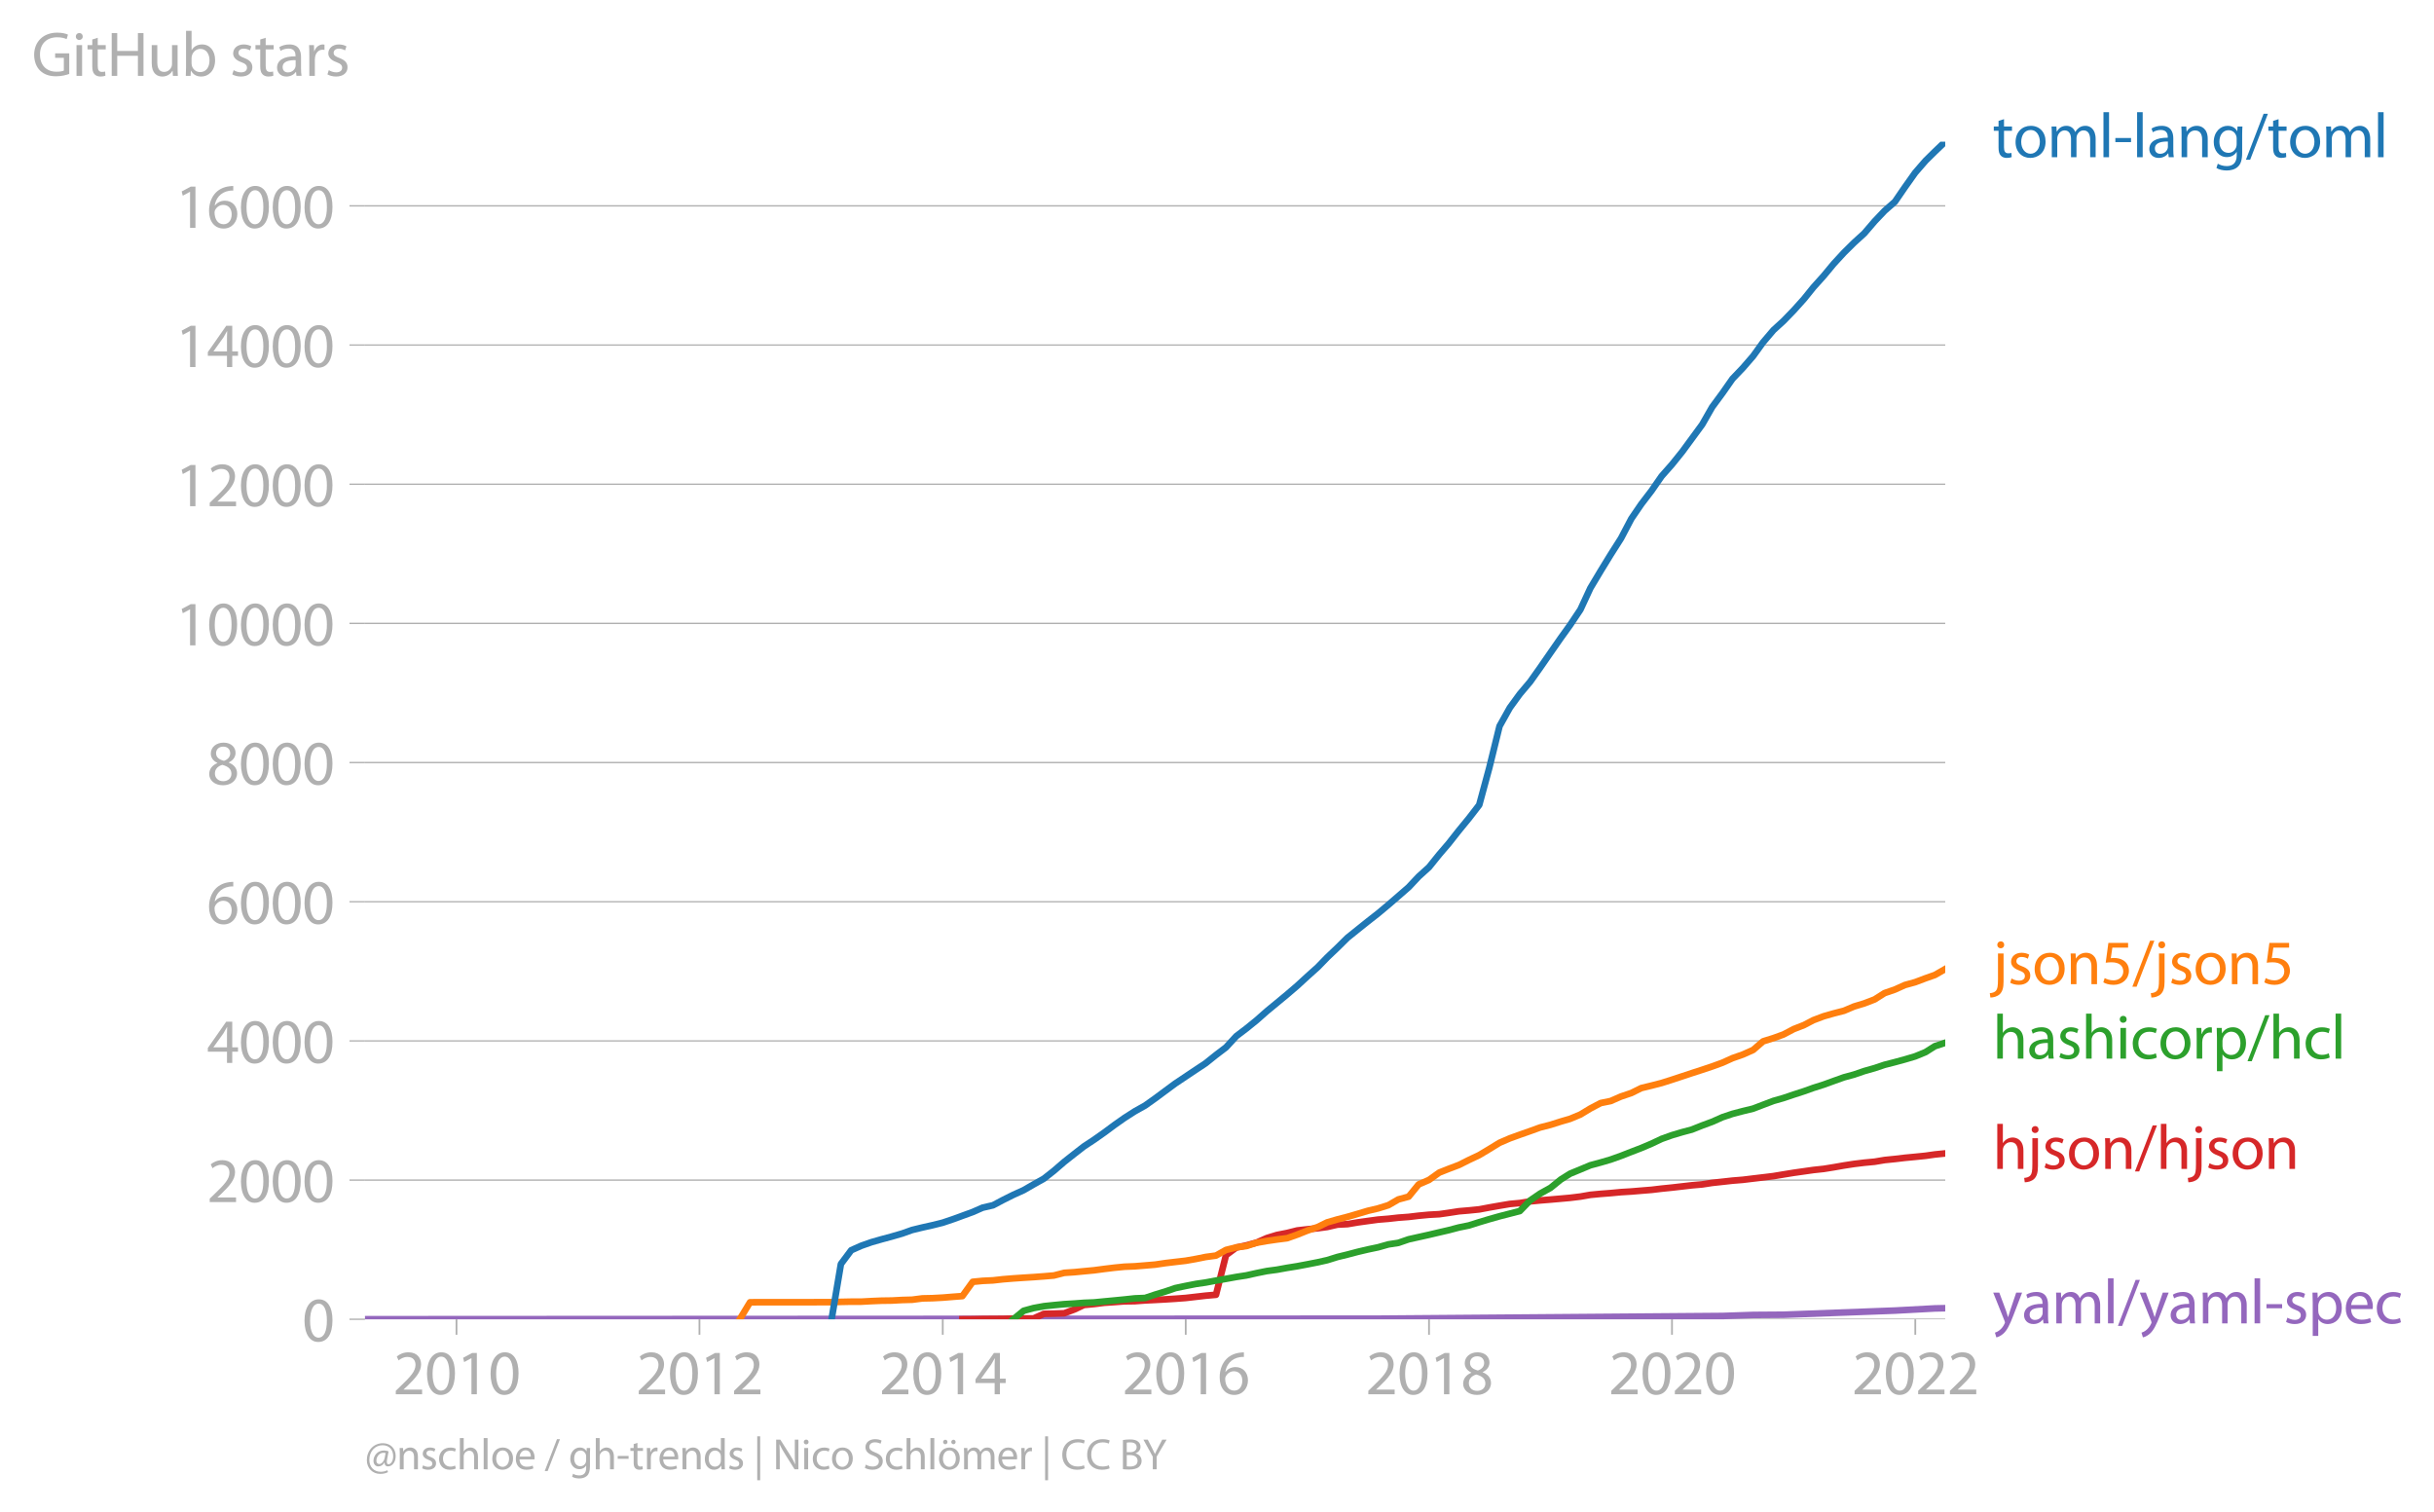 <svg xmlns:xlink="http://www.w3.org/1999/xlink" width="733.397" height="455.55" viewBox="0 0 550.048 341.663" xmlns="http://www.w3.org/2000/svg"><defs><style>*{stroke-linejoin:round;stroke-linecap:butt}</style></defs><g id="figure_1"><path d="M0 341.663h550.048V0H0v341.663z" style="fill:none" id="patch_1"/><g id="axes_1"><path d="M82.476 298.136h357.12V32.024H82.476v266.112z" style="fill:none" id="patch_2"/><g id="matplotlib.axis_1"><g id="xtick_1"><g id="line2d_1"><defs><path id="m5830d6bf87" d="M0 0v3.5" style="stroke:#b0b0b0;stroke-width:.4"/></defs><use xlink:href="#m5830d6bf87" x="103.16" y="298.136" style="fill:#b0b0b0;stroke:#b0b0b0;stroke-width:.4"/></g><g style="fill:#b0b0b0" transform="matrix(.14 0 0 -.14 88.797 315.076)" id="text_1"><defs><path id="MyriadPro-Regular-32" d="M2944 0v467H1075v13l333 307c877 845 1434 1466 1434 2234 0 595-378 1209-1274 1209-480 0-890-179-1178-422l180-397c192 160 505 352 883 352 621 0 825-390 825-813-6-627-486-1164-1548-2176L288 346V0h2656z" transform="scale(.016)"/><path id="MyriadPro-Regular-30" d="M1677 4230c-845 0-1447-768-1447-2163C243 691 794-70 1606-70c922 0 1447 780 1447 2195 0 1325-499 2105-1376 2105zm-32-435c582 0 845-672 845-1696 0-1062-276-1734-852-1734-512 0-844 614-844 1696 0 1133 358 1734 851 1734z" transform="scale(.016)"/><path id="MyriadPro-Regular-31" d="M1510 0h544v4160h-480l-908-486 108-429 724 390h12V0z" transform="scale(.016)"/></defs><use xlink:href="#MyriadPro-Regular-32"/><use xlink:href="#MyriadPro-Regular-30" x="51.3"/><use xlink:href="#MyriadPro-Regular-31" x="102.6"/><use xlink:href="#MyriadPro-Regular-30" x="153.9"/></g></g><g id="xtick_2"><use xlink:href="#m5830d6bf87" x="158.067" y="298.136" style="fill:#b0b0b0;stroke:#b0b0b0;stroke-width:.4" id="line2d_2"/><g style="fill:#b0b0b0" transform="matrix(.14 0 0 -.14 143.704 315.076)" id="text_2"><use xlink:href="#MyriadPro-Regular-32"/><use xlink:href="#MyriadPro-Regular-30" x="51.3"/><use xlink:href="#MyriadPro-Regular-31" x="102.6"/><use xlink:href="#MyriadPro-Regular-32" x="153.9"/></g></g><g id="xtick_3"><use xlink:href="#m5830d6bf87" x="213.049" y="298.136" style="fill:#b0b0b0;stroke:#b0b0b0;stroke-width:.4" id="line2d_3"/><g style="fill:#b0b0b0" transform="matrix(.14 0 0 -.14 198.686 315.076)" id="text_3"><defs><path id="MyriadPro-Regular-34" d="M2560 0v1133h582v441h-582v2586h-608L96 1504v-371h1933V0h531zM666 1574v13l1017 1415c115 192 218 371 346 614h19c-13-218-19-435-19-653V1574H666z" transform="scale(.016)"/></defs><use xlink:href="#MyriadPro-Regular-32"/><use xlink:href="#MyriadPro-Regular-30" x="51.3"/><use xlink:href="#MyriadPro-Regular-31" x="102.6"/><use xlink:href="#MyriadPro-Regular-34" x="153.9"/></g></g><g id="xtick_4"><use xlink:href="#m5830d6bf87" x="267.956" y="298.136" style="fill:#b0b0b0;stroke:#b0b0b0;stroke-width:.4" id="line2d_4"/><g style="fill:#b0b0b0" transform="matrix(.14 0 0 -.14 253.593 315.076)" id="text_4"><defs><path id="MyriadPro-Regular-36" d="M2662 4224c-102 0-243-6-409-32-525-64-986-275-1331-614-410-410-704-1056-704-1876C218 621 800-70 1690-70c864 0 1382 704 1382 1465 0 813-518 1344-1254 1344-461 0-807-217-1005-480h-19c96 685 563 1331 1446 1479 160 25 307 32 422 25v461zM1690 365c-589 0-903 505-916 1190 0 103 26 186 64 250 154 301 468 512 807 512 518 0 857-359 857-954s-326-998-806-998h-6z" transform="scale(.016)"/></defs><use xlink:href="#MyriadPro-Regular-32"/><use xlink:href="#MyriadPro-Regular-30" x="51.3"/><use xlink:href="#MyriadPro-Regular-31" x="102.6"/><use xlink:href="#MyriadPro-Regular-36" x="153.9"/></g></g><g id="xtick_5"><use xlink:href="#m5830d6bf87" x="322.938" y="298.136" style="fill:#b0b0b0;stroke:#b0b0b0;stroke-width:.4" id="line2d_5"/><g style="fill:#b0b0b0" transform="matrix(.14 0 0 -.14 308.575 315.076)" id="text_5"><defs><path id="MyriadPro-Regular-38" d="M1062 2170c-512-218-825-589-825-1114C237 448 762-70 1632-70c794 0 1414 486 1414 1209 0 506-320 871-838 1075v20c512 243 685 620 685 972 0 519-403 1024-1210 1024-729 0-1286-448-1286-1107 0-358 198-717 659-934l6-19zm583-1831c-531 0-851 371-832 794 0 397 262 717 749 857 563-160 915-403 915-908 0-423-327-743-832-743zm6 3488c506 0 704-345 704-678 0-378-275-634-633-755-480 128-794 352-794 768 0 358 256 665 723 665z" transform="scale(.016)"/></defs><use xlink:href="#MyriadPro-Regular-32"/><use xlink:href="#MyriadPro-Regular-30" x="51.3"/><use xlink:href="#MyriadPro-Regular-31" x="102.6"/><use xlink:href="#MyriadPro-Regular-38" x="153.9"/></g></g><g id="xtick_6"><use xlink:href="#m5830d6bf87" x="377.845" y="298.136" style="fill:#b0b0b0;stroke:#b0b0b0;stroke-width:.4" id="line2d_6"/><g style="fill:#b0b0b0" transform="matrix(.14 0 0 -.14 363.482 315.076)" id="text_6"><use xlink:href="#MyriadPro-Regular-32"/><use xlink:href="#MyriadPro-Regular-30" x="51.3"/><use xlink:href="#MyriadPro-Regular-32" x="102.6"/><use xlink:href="#MyriadPro-Regular-30" x="153.9"/></g></g><g id="xtick_7"><use xlink:href="#m5830d6bf87" x="432.827" y="298.136" style="fill:#b0b0b0;stroke:#b0b0b0;stroke-width:.4" id="line2d_7"/><g style="fill:#b0b0b0" transform="matrix(.14 0 0 -.14 418.464 315.076)" id="text_7"><use xlink:href="#MyriadPro-Regular-32"/><use xlink:href="#MyriadPro-Regular-30" x="51.3"/><use xlink:href="#MyriadPro-Regular-32" x="102.6"/><use xlink:href="#MyriadPro-Regular-32" x="153.9"/></g></g></g><g id="matplotlib.axis_2"><g id="ytick_1"><path d="M82.476 298.136h357.12" clip-path="url(#p4e32101ccd)" style="fill:none;stroke:#b0b0b0;stroke-width:.3;stroke-linecap:square" id="line2d_8"/><g id="line2d_9"><defs><path id="mee984571d5" d="M0 0h-3.5" style="stroke:#b0b0b0;stroke-width:.3"/></defs><use xlink:href="#mee984571d5" x="82.476" y="298.136" style="fill:#b0b0b0;stroke:#b0b0b0;stroke-width:.3"/></g><use xlink:href="#MyriadPro-Regular-30" style="fill:#b0b0b0" transform="matrix(.14 0 0 -.14 68.295 303.106)" id="text_8"/></g><g id="ytick_2"><path d="M82.476 266.684h357.12" clip-path="url(#p4e32101ccd)" style="fill:none;stroke:#b0b0b0;stroke-width:.3;stroke-linecap:square" id="line2d_10"/><use xlink:href="#mee984571d5" x="82.476" y="266.684" style="fill:#b0b0b0;stroke:#b0b0b0;stroke-width:.3" id="line2d_11"/><g style="fill:#b0b0b0" transform="matrix(.14 0 0 -.14 46.75 271.654)" id="text_9"><use xlink:href="#MyriadPro-Regular-32"/><use xlink:href="#MyriadPro-Regular-30" x="51.3"/><use xlink:href="#MyriadPro-Regular-30" x="102.6"/><use xlink:href="#MyriadPro-Regular-30" x="153.9"/></g></g><g id="ytick_3"><path d="M82.476 235.232h357.12" clip-path="url(#p4e32101ccd)" style="fill:none;stroke:#b0b0b0;stroke-width:.3;stroke-linecap:square" id="line2d_12"/><use xlink:href="#mee984571d5" x="82.476" y="235.232" style="fill:#b0b0b0;stroke:#b0b0b0;stroke-width:.3" id="line2d_13"/><g style="fill:#b0b0b0" transform="matrix(.14 0 0 -.14 46.75 240.202)" id="text_10"><use xlink:href="#MyriadPro-Regular-34"/><use xlink:href="#MyriadPro-Regular-30" x="51.3"/><use xlink:href="#MyriadPro-Regular-30" x="102.6"/><use xlink:href="#MyriadPro-Regular-30" x="153.9"/></g></g><g id="ytick_4"><path d="M82.476 203.78h357.12" clip-path="url(#p4e32101ccd)" style="fill:none;stroke:#b0b0b0;stroke-width:.3;stroke-linecap:square" id="line2d_14"/><use xlink:href="#mee984571d5" x="82.476" y="203.781" style="fill:#b0b0b0;stroke:#b0b0b0;stroke-width:.3" id="line2d_15"/><g style="fill:#b0b0b0" transform="matrix(.14 0 0 -.14 46.75 208.75)" id="text_11"><use xlink:href="#MyriadPro-Regular-36"/><use xlink:href="#MyriadPro-Regular-30" x="51.3"/><use xlink:href="#MyriadPro-Regular-30" x="102.6"/><use xlink:href="#MyriadPro-Regular-30" x="153.9"/></g></g><g id="ytick_5"><path d="M82.476 172.33h357.12" clip-path="url(#p4e32101ccd)" style="fill:none;stroke:#b0b0b0;stroke-width:.3;stroke-linecap:square" id="line2d_16"/><use xlink:href="#mee984571d5" x="82.476" y="172.329" style="fill:#b0b0b0;stroke:#b0b0b0;stroke-width:.3" id="line2d_17"/><g style="fill:#b0b0b0" transform="matrix(.14 0 0 -.14 46.75 177.3)" id="text_12"><use xlink:href="#MyriadPro-Regular-38"/><use xlink:href="#MyriadPro-Regular-30" x="51.3"/><use xlink:href="#MyriadPro-Regular-30" x="102.6"/><use xlink:href="#MyriadPro-Regular-30" x="153.9"/></g></g><g id="ytick_6"><path d="M82.476 140.878h357.12" clip-path="url(#p4e32101ccd)" style="fill:none;stroke:#b0b0b0;stroke-width:.3;stroke-linecap:square" id="line2d_18"/><use xlink:href="#mee984571d5" x="82.476" y="140.878" style="fill:#b0b0b0;stroke:#b0b0b0;stroke-width:.3" id="line2d_19"/><g style="fill:#b0b0b0" transform="matrix(.14 0 0 -.14 39.568 145.848)" id="text_13"><use xlink:href="#MyriadPro-Regular-31"/><use xlink:href="#MyriadPro-Regular-30" x="51.3"/><use xlink:href="#MyriadPro-Regular-30" x="102.6"/><use xlink:href="#MyriadPro-Regular-30" x="153.9"/><use xlink:href="#MyriadPro-Regular-30" x="205.2"/></g></g><g id="ytick_7"><path d="M82.476 109.426h357.12" clip-path="url(#p4e32101ccd)" style="fill:none;stroke:#b0b0b0;stroke-width:.3;stroke-linecap:square" id="line2d_20"/><use xlink:href="#mee984571d5" x="82.476" y="109.426" style="fill:#b0b0b0;stroke:#b0b0b0;stroke-width:.3" id="line2d_21"/><g style="fill:#b0b0b0" transform="matrix(.14 0 0 -.14 39.568 114.396)" id="text_14"><use xlink:href="#MyriadPro-Regular-31"/><use xlink:href="#MyriadPro-Regular-32" x="51.3"/><use xlink:href="#MyriadPro-Regular-30" x="102.6"/><use xlink:href="#MyriadPro-Regular-30" x="153.9"/><use xlink:href="#MyriadPro-Regular-30" x="205.2"/></g></g><g id="ytick_8"><path d="M82.476 77.974h357.12" clip-path="url(#p4e32101ccd)" style="fill:none;stroke:#b0b0b0;stroke-width:.3;stroke-linecap:square" id="line2d_22"/><use xlink:href="#mee984571d5" x="82.476" y="77.974" style="fill:#b0b0b0;stroke:#b0b0b0;stroke-width:.3" id="line2d_23"/><g style="fill:#b0b0b0" transform="matrix(.14 0 0 -.14 39.568 82.944)" id="text_15"><use xlink:href="#MyriadPro-Regular-31"/><use xlink:href="#MyriadPro-Regular-34" x="51.3"/><use xlink:href="#MyriadPro-Regular-30" x="102.6"/><use xlink:href="#MyriadPro-Regular-30" x="153.9"/><use xlink:href="#MyriadPro-Regular-30" x="205.2"/></g></g><g id="ytick_9"><path d="M82.476 46.523h357.12" clip-path="url(#p4e32101ccd)" style="fill:none;stroke:#b0b0b0;stroke-width:.3;stroke-linecap:square" id="line2d_24"/><use xlink:href="#mee984571d5" x="82.476" y="46.523" style="fill:#b0b0b0;stroke:#b0b0b0;stroke-width:.3" id="line2d_25"/><g style="fill:#b0b0b0" transform="matrix(.14 0 0 -.14 39.568 51.493)" id="text_16"><use xlink:href="#MyriadPro-Regular-31"/><use xlink:href="#MyriadPro-Regular-36" x="51.3"/><use xlink:href="#MyriadPro-Regular-30" x="102.6"/><use xlink:href="#MyriadPro-Regular-30" x="153.9"/><use xlink:href="#MyriadPro-Regular-30" x="205.2"/></g></g><g style="fill:#b0b0b0" transform="matrix(.14 0 0 -.14 7.2 17.14)" id="text_17"><defs><path id="MyriadPro-Regular-47" d="M3770 2266H2349v-448h877V531c-128-64-378-115-743-115-1005 0-1664 646-1664 1741 0 1081 685 1734 1735 1734 435 0 723-83 953-185l135 454c-186 90-576 198-1076 198-1446 0-2329-940-2336-2227 0-672 231-1248 602-1606 422-403 960-570 1613-570 582 0 1075 147 1325 237v2074z" transform="scale(.016)"/><path id="MyriadPro-Regular-69" d="M1030 0v3098H467V0h563zM749 4320c-205 0-352-154-352-352 0-192 141-346 339-346 224 0 365 154 358 346 0 198-134 352-345 352z" transform="scale(.016)"/><path id="MyriadPro-Regular-74" d="M595 3667v-569H115v-429h480V979c0-365 58-640 218-806C947 19 1158-70 1421-70c217 0 390 38 499 83l-26 422c-83-25-172-38-326-38-314 0-422 217-422 601v1671h806v429h-806v742l-551-173z" transform="scale(.016)"/><path id="MyriadPro-Regular-48" d="M486 4314V0h557v2022h2087V0h563v4314h-563V2509H1043v1805H486z" transform="scale(.016)"/><path id="MyriadPro-Regular-75" d="M3059 3098h-563V1197c0-103-19-205-51-288-103-250-365-512-743-512-512 0-691 397-691 985v1716H448V1286C448 198 1030-70 1517-70c550 0 877 326 1024 576h13l32-506h499c-19 243-26 525-26 845v2253z" transform="scale(.016)"/><path id="MyriadPro-Regular-62" d="M467 800c0-275-13-589-25-800h486l26 512h19c230-410 589-582 1037-582 691 0 1388 550 1388 1657 7 941-537 1581-1305 1581-499 0-858-224-1056-570h-13v1946H467V800zm557 998c0 90 19 167 32 231 115 429 474 691 858 691 601 0 921-531 921-1152 0-710-352-1190-941-1190-409 0-736 268-844 659-13 64-26 134-26 205v556z" transform="scale(.016)"/><path id="MyriadPro-Regular-73" d="M250 147C467 19 781-70 1120-70c736 0 1158 390 1158 934 0 461-275 730-812 934-404 154-589 269-589 525 0 231 185 423 518 423 288 0 512-103 634-180l141 410c-173 102-448 192-762 192-666 0-1069-410-1069-909 0-371 263-678 819-877 416-153 576-300 576-569 0-256-192-461-601-461-282 0-576 115-743 224L250 147z" transform="scale(.016)"/><path id="MyriadPro-Regular-61" d="M2643 1901c0 621-230 1267-1177 1267-391 0-762-109-1018-275l128-371c218 140 518 230 806 230 634 0 704-461 704-717v-64C890 1978 224 1568 224 819c0-448 320-889 947-889 442 0 775 217 947 460h20l44-390h512c-38 211-51 474-51 742v1159zm-544-858c0-57-13-121-32-179-89-262-345-518-749-518-288 0-531 172-531 537 0 602 698 711 1312 698v-538z" transform="scale(.016)"/><path id="MyriadPro-Regular-72" d="M467 0h557v1651c0 96 13 186 26 263 76 422 358 723 755 723 77 0 134-7 192-19v531c-51 13-96 19-160 19-378 0-717-262-858-678h-25l-20 608H442c19-288 25-602 25-967V0z" transform="scale(.016)"/></defs><use xlink:href="#MyriadPro-Regular-47"/><use xlink:href="#MyriadPro-Regular-69" x="64.6"/><use xlink:href="#MyriadPro-Regular-74" x="88"/><use xlink:href="#MyriadPro-Regular-48" x="121.1"/><use xlink:href="#MyriadPro-Regular-75" x="186.3"/><use xlink:href="#MyriadPro-Regular-62" x="241.4"/><use xlink:href="#MyriadPro-Regular-20" x="298.3"/><use xlink:href="#MyriadPro-Regular-73" x="319.5"/><use xlink:href="#MyriadPro-Regular-74" x="359.1"/><use xlink:href="#MyriadPro-Regular-61" x="392.2"/><use xlink:href="#MyriadPro-Regular-72" x="440.4"/><use xlink:href="#MyriadPro-Regular-73" x="473.1"/></g></g><path d="m82.476 298.136 16.096-.016 212.858-.11 77.848-.614 6.92-.235 6.844-.048 25.197-.943 9.026-.488 2.331-.047h0" clip-path="url(#p4e32101ccd)" style="fill:none;stroke:#9467bd;stroke-width:1.5;stroke-linecap:square" id="line2d_26"/><path d="m217.487 298.136 2.332-.016 2.256-.047 2.332-.016 2.256-.016 2.332-.063 2.331-.015 2.257-.016 2.331-1.038 2.257-.047 2.332-.079 2.331-.88 2.106-.991 2.332-.22 2.256-.283 2.332-.158 2.256-.173 2.332-.031 2.332-.173 2.256-.11 2.332-.126 2.256-.142 2.332-.173 2.332-.267 2.18-.251 2.333-.205 2.256-8.948 2.332-1.73 2.256-.472 2.332-.644 2.331-1.022 2.257-.692 2.332-.456 2.256-.567 2.332-.267 2.331-.236 2.106-.283 2.332-.535 2.256-.11 2.332-.393 2.257-.314 2.331-.315 2.332-.188 2.256-.252 2.332-.173 2.256-.267 2.332-.22 2.332-.126 2.106-.3 2.331-.36 2.257-.19 2.331-.235 2.257-.425 2.332-.409 2.331-.393 2.257-.205 2.331-.377 2.257-.22 2.331-.189 2.332-.204 2.106-.189 2.332-.283 2.256-.393 2.332-.22 2.256-.173 2.332-.22 2.332-.142 2.256-.189 2.332-.188 2.256-.268 2.332-.236 2.332-.267 2.18-.252 2.332-.204 2.257-.346 2.332-.252 2.256-.251 2.332-.189 2.331-.283 2.257-.267 2.331-.283 2.257-.378 2.332-.377 2.331-.33 2.106-.3 2.332-.25 2.256-.363 2.332-.408 2.256-.346 2.332-.283 2.332-.22 2.256-.378 2.332-.236 2.256-.267 2.332-.22 2.332-.236 2.106-.3 2.331-.235" clip-path="url(#p4e32101ccd)" style="fill:none;stroke:#d62728;stroke-width:1.5;stroke-linecap:square" id="line2d_27"/><path d="m228.995 298.136 2.331-1.919 2.257-.613 2.331-.425 2.257-.236 2.332-.22 2.331-.141 2.106-.158 2.332-.094 2.256-.22 2.332-.22 2.256-.22 2.332-.252 2.332-.095 2.256-.754 2.332-.708 2.256-.77 2.332-.488 2.332-.456 2.18-.315 2.333-.44 2.256-.393 2.332-.425 2.256-.346 2.332-.519 2.331-.471 2.257-.3 2.332-.424 2.256-.361 2.332-.44 2.331-.457 2.106-.472 2.332-.723 2.256-.55 2.332-.614 2.257-.534 2.331-.488 2.332-.66 2.256-.346 2.332-.802 2.256-.504 2.332-.519 2.332-.55 2.106-.487 2.331-.614 2.257-.456 2.331-.739 2.257-.676 2.332-.66 2.331-.598 2.257-.582 2.331-2.406 2.257-1.541 2.331-1.29 2.332-1.887 2.106-1.32 2.332-.96 2.256-.944 2.332-.629 2.256-.66 2.332-.834 2.332-.912 2.256-.865 2.332-.99 2.256-1.07 2.332-.833 2.332-.692 2.18-.582 2.332-.928 2.257-.833 2.332-1.038 2.256-.755 2.332-.613 2.331-.566 2.257-.865 2.331-.881 2.257-.645 2.332-.786 2.331-.755 2.106-.755 2.332-.739 2.256-.818 2.332-.833 2.256-.613 2.332-.802 2.332-.66 2.256-.756 2.332-.597 2.256-.614 2.332-.692 2.332-.959 2.106-1.336 2.331-.771" clip-path="url(#p4e32101ccd)" style="fill:none;stroke:#2ca02c;stroke-width:1.5;stroke-linecap:square" id="line2d_28"/><g style="fill:#1f77b4" transform="matrix(.14 0 0 -.14 450.31 35.53)" id="text_18"><defs><path id="MyriadPro-Regular-6f" d="M1779 3168c-857 0-1536-608-1536-1645C243 544 890-70 1728-70c749 0 1542 499 1542 1644 0 948-601 1594-1491 1594zm-13-422c666 0 928-666 928-1191 0-697-403-1203-940-1203-551 0-941 512-941 1190 0 589 288 1204 953 1204z" transform="scale(.016)"/><path id="MyriadPro-Regular-6d" d="M467 0h551v1869c0 96 12 192 44 275 90 282 346 563 698 563 429 0 646-358 646-851V0h551v1914c0 102 19 204 45 281 96 275 345 512 665 512 455 0 672-358 672-953V0h551v1824c0 1075-608 1344-1018 1344-294 0-499-77-685-218-128-96-249-230-345-403h-13c-135 365-455 621-877 621-512 0-800-275-973-570h-19l-26 500H442c19-256 25-519 25-839V0z" transform="scale(.016)"/><path id="MyriadPro-Regular-6c" d="M467 0h563v4544H467V0z" transform="scale(.016)"/><path id="MyriadPro-Regular-2d" d="M192 1939v-416h1581v416H192z" transform="scale(.016)"/><path id="MyriadPro-Regular-6e" d="M467 0h563v1862c0 96 13 192 39 263 96 313 384 576 755 576 531 0 717-416 717-915V0h563v1850c0 1062-666 1318-1094 1318-512 0-871-288-1024-582h-13l-32 512H442c19-256 25-519 25-839V0z" transform="scale(.016)"/><path id="MyriadPro-Regular-67" d="M3110 2246c0 378 13 628 26 852h-493l-25-468h-13c-135 256-429 538-967 538-710 0-1395-595-1395-1645C243 666 794 13 1562 13c480 0 812 230 985 518h13V186c0-781-422-1082-998-1082-384 0-704 115-909 243l-141-429c250-166 659-256 1030-256 391 0 826 90 1127 372 301 268 441 704 441 1414v1798zm-556-928c0-96-13-204-45-300-122-359-435-576-781-576-608 0-915 505-915 1113 0 717 384 1171 921 1171 410 0 685-268 788-595 25-77 32-160 32-256v-557z" transform="scale(.016)"/><path id="MyriadPro-Regular-2f" d="m422-256 1792 4640h-435L-6-256h428z" transform="scale(.016)"/></defs><use xlink:href="#MyriadPro-Regular-74"/><use xlink:href="#MyriadPro-Regular-6f" x="33.1"/><use xlink:href="#MyriadPro-Regular-6d" x="88"/><use xlink:href="#MyriadPro-Regular-6c" x="171.4"/><use xlink:href="#MyriadPro-Regular-2d" x="195"/><use xlink:href="#MyriadPro-Regular-6c" x="225.7"/><use xlink:href="#MyriadPro-Regular-61" x="249.3"/><use xlink:href="#MyriadPro-Regular-6e" x="297.5"/><use xlink:href="#MyriadPro-Regular-67" x="353"/><use xlink:href="#MyriadPro-Regular-2f" x="408.9"/><use xlink:href="#MyriadPro-Regular-74" x="443.2"/><use xlink:href="#MyriadPro-Regular-6f" x="476.3"/><use xlink:href="#MyriadPro-Regular-6d" x="531.2"/><use xlink:href="#MyriadPro-Regular-6c" x="614.6"/></g><g style="fill:#ff7f0e" transform="matrix(.14 0 0 -.14 450.31 222.406)" id="text_19"><defs><path id="MyriadPro-Regular-6a" d="M-230-1350c300 0 710 102 960 352 275 281 371 672 371 1273v2823H538V493c0-743-58-992-212-1165C192-819-32-890-288-909l58-441zM826 4320c-212 0-359-154-359-352 0-186 135-346 346-346 224 0 358 160 352 346 0 198-135 352-339 352z" transform="scale(.016)"/><path id="MyriadPro-Regular-35" d="M2771 4160H781L512 2163c154 19 339 45 576 45 832 0 1190-384 1197-922 0-556-455-902-986-902-377 0-717 128-889 230L269 186C467 58 851-70 1306-70c902 0 1548 608 1548 1420 0 525-268 884-595 1069-256 154-576 224-896 224-153 0-243-13-339-25l160 1068h1587v474z" transform="scale(.016)"/></defs><use xlink:href="#MyriadPro-Regular-6a"/><use xlink:href="#MyriadPro-Regular-73" x="24.3"/><use xlink:href="#MyriadPro-Regular-6f" x="63.9"/><use xlink:href="#MyriadPro-Regular-6e" x="118.8"/><use xlink:href="#MyriadPro-Regular-35" x="174.3"/><use xlink:href="#MyriadPro-Regular-2f" x="225.6"/><use xlink:href="#MyriadPro-Regular-6a" x="259.9"/><use xlink:href="#MyriadPro-Regular-73" x="284.2"/><use xlink:href="#MyriadPro-Regular-6f" x="323.8"/><use xlink:href="#MyriadPro-Regular-6e" x="378.7"/><use xlink:href="#MyriadPro-Regular-35" x="434.2"/></g><g style="fill:#2ca02c" transform="matrix(.14 0 0 -.14 450.31 239.241)" id="text_20"><defs><path id="MyriadPro-Regular-68" d="M467 0h563v1869c0 109 7 192 39 269 102 307 390 563 755 563 531 0 717-423 717-922V0h563v1843c0 1069-666 1325-1082 1325-211 0-409-64-576-160-172-96-313-237-403-397h-13v1933H467V0z" transform="scale(.016)"/><path id="MyriadPro-Regular-63" d="M2579 538c-160-71-371-154-691-154-614 0-1075 442-1075 1158 0 647 384 1172 1094 1172 307 0 519-71 653-148l128 436c-154 76-448 160-781 160-1011 0-1664-692-1664-1645C243 570 851-70 1786-70c416 0 742 108 889 185l-96 423z" transform="scale(.016)"/><path id="MyriadPro-Regular-70" d="M467-1267h557V416h13c185-307 544-486 953-486 730 0 1408 550 1408 1664 0 940-563 1574-1312 1574-505 0-870-224-1100-602h-13l-26 532H442c12-295 25-615 25-1012v-3353zm557 3059c0 77 19 160 38 230 109 423 468 698 852 698 595 0 921-531 921-1152 0-710-345-1197-941-1197-403 0-742 269-844 659-13 71-26 148-26 231v531z" transform="scale(.016)"/></defs><use xlink:href="#MyriadPro-Regular-68"/><use xlink:href="#MyriadPro-Regular-61" x="55.5"/><use xlink:href="#MyriadPro-Regular-73" x="103.7"/><use xlink:href="#MyriadPro-Regular-68" x="143.3"/><use xlink:href="#MyriadPro-Regular-69" x="198.8"/><use xlink:href="#MyriadPro-Regular-63" x="222.2"/><use xlink:href="#MyriadPro-Regular-6f" x="267"/><use xlink:href="#MyriadPro-Regular-72" x="321.9"/><use xlink:href="#MyriadPro-Regular-70" x="354.6"/><use xlink:href="#MyriadPro-Regular-2f" x="411.5"/><use xlink:href="#MyriadPro-Regular-68" x="445.8"/><use xlink:href="#MyriadPro-Regular-63" x="501.3"/><use xlink:href="#MyriadPro-Regular-6c" x="546.1"/></g><g style="fill:#d62728" transform="matrix(.14 0 0 -.14 450.31 264.154)" id="text_21"><use xlink:href="#MyriadPro-Regular-68"/><use xlink:href="#MyriadPro-Regular-6a" x="55.5"/><use xlink:href="#MyriadPro-Regular-73" x="79.8"/><use xlink:href="#MyriadPro-Regular-6f" x="119.4"/><use xlink:href="#MyriadPro-Regular-6e" x="174.3"/><use xlink:href="#MyriadPro-Regular-2f" x="229.8"/><use xlink:href="#MyriadPro-Regular-68" x="264.1"/><use xlink:href="#MyriadPro-Regular-6a" x="319.6"/><use xlink:href="#MyriadPro-Regular-73" x="343.9"/><use xlink:href="#MyriadPro-Regular-6f" x="383.5"/><use xlink:href="#MyriadPro-Regular-6e" x="438.4"/></g><g style="fill:#9467bd" transform="matrix(.14 0 0 -.14 450.31 299.059)" id="text_22"><defs><path id="MyriadPro-Regular-79" d="M58 3098 1203 243c26-70 39-115 39-147s-20-77-45-134c-128-288-320-506-474-628-166-140-352-230-493-275l141-473c141 25 416 121 691 364 384 333 660 877 1063 1940l845 2208h-596l-614-1818c-77-224-141-461-198-646h-13c-51 185-128 428-199 633L672 3098H58z" transform="scale(.016)"/><path id="MyriadPro-Regular-65" d="M2957 1446c6 58 19 148 19 263 0 569-269 1459-1280 1459-902 0-1453-736-1453-1670C243 563 813-70 1766-70c493 0 832 108 1031 198l-96 403c-211-89-455-160-858-160-563 0-1049 314-1062 1075h2176zM787 1850c45 390 295 915 864 915 634 0 787-557 781-915H787z" transform="scale(.016)"/></defs><use xlink:href="#MyriadPro-Regular-79"/><use xlink:href="#MyriadPro-Regular-61" x="47.1"/><use xlink:href="#MyriadPro-Regular-6d" x="95.3"/><use xlink:href="#MyriadPro-Regular-6c" x="178.7"/><use xlink:href="#MyriadPro-Regular-2f" x="202.3"/><use xlink:href="#MyriadPro-Regular-79" x="236.6"/><use xlink:href="#MyriadPro-Regular-61" x="283.7"/><use xlink:href="#MyriadPro-Regular-6d" x="331.9"/><use xlink:href="#MyriadPro-Regular-6c" x="415.3"/><use xlink:href="#MyriadPro-Regular-2d" x="438.9"/><use xlink:href="#MyriadPro-Regular-73" x="469.6"/><use xlink:href="#MyriadPro-Regular-70" x="509.2"/><use xlink:href="#MyriadPro-Regular-65" x="566.1"/><use xlink:href="#MyriadPro-Regular-63" x="616.2"/></g><g style="fill:#b0b0b0" transform="matrix(.097 0 0 -.097 82.476 332.034)" id="text_23"><defs><path id="MyriadPro-Regular-40" d="M2867 1632c-70-397-409-870-781-870-281 0-422 204-422 486 0 621 454 1152 1018 1152 147 0 256-26 320-45l-135-723zm384-1773c-262-147-601-224-966-224-947 0-1645 666-1645 1735 0 1299 877 2131 1920 2131 992 0 1549-672 1549-1600 0-743-365-1178-691-1171-212 6-288 230-192 716l217 1159c-166 77-409 134-685 134-889 0-1516-723-1516-1517 0-505 320-806 691-806 384 0 678 186 902 563h26c-19-390 217-563 473-563 602 0 1140 563 1140 1523 0 1069-749 1856-1863 1856-1421 0-2336-1145-2336-2464C275 96 1165-672 2214-672c429 0 788 70 1140 256l-103 275z" transform="scale(.016)"/><path id="MyriadPro-Regular-64" d="M2579 4544V2694h-13c-140 250-460 474-934 474-755 0-1395-634-1389-1664C243 563 819-70 1568-70c506 0 883 262 1056 608h13l25-538h506c-19 211-26 525-26 800v3744h-563zm0-3245c0-89-6-166-25-243-103-422-448-672-826-672-608 0-915 518-915 1146 0 684 345 1196 928 1196 422 0 729-294 813-652 19-71 25-167 25-237v-538z" transform="scale(.016)"/><path id="MyriadPro-Regular-7c" d="M550 4800v-6400h429v6400H550z" transform="scale(.016)"/><path id="MyriadPro-Regular-4e" d="M1011 0v1843c0 717-13 1235-45 1779l20 7c217-467 505-960 806-1440L3162 0h563v4314h-525V2509c0-672 13-1197 64-1773l-13-6c-205 441-454 896-774 1401L1094 4314H486V0h525z" transform="scale(.016)"/><path id="MyriadPro-Regular-53" d="M269 211C499 58 954-70 1370-70c1017 0 1510 582 1510 1248 0 633-371 985-1101 1267-595 230-857 429-857 832 0 294 224 646 812 646 391 0 679-128 820-205l153 455c-192 109-512 211-953 211-839 0-1396-499-1396-1171 0-608 436-973 1140-1223 582-224 812-454 812-857 0-435-332-736-902-736-384 0-749 128-998 281L269 211z" transform="scale(.016)"/><path id="MyriadPro-Regular-f6" d="M1165 3648c185 0 313 154 313 326 0 186-134 327-313 327s-327-147-327-327c0-172 135-326 320-326h7zm1184 0c185 0 313 154 313 326 0 186-134 327-313 327s-320-147-320-327c0-172 128-326 313-326h7zm-570-480c-857 0-1536-608-1536-1645C243 544 890-70 1728-70c749 0 1542 499 1542 1644 0 948-601 1594-1491 1594zm-13-422c666 0 928-666 928-1191 0-697-403-1203-940-1203-551 0-941 512-941 1190 0 589 288 1204 953 1204z" transform="scale(.016)"/><path id="MyriadPro-Regular-43" d="M3386 582c-224-108-570-179-909-179-1050 0-1658 679-1658 1735 0 1132 672 1779 1683 1779 359 0 660-77 871-179l134 454c-147 77-486 192-1024 192-1337 0-2253-915-2253-2266C230 704 1146-70 2362-70c524 0 934 108 1139 211l-115 441z" transform="scale(.016)"/><path id="MyriadPro-Regular-42" d="M486 13c186-26 480-51 864-51 704 0 1191 128 1492 403 217 211 364 493 364 864 0 640-480 979-889 1081v13c454 167 729 531 729 947 0 340-134 596-358 762-269 218-627 314-1184 314-390 0-774-39-1018-90V13zm557 3865c90 20 237 39 493 39 563 0 947-199 947-704 0-416-345-723-934-723h-506v1388zm0-1811h461c608 0 1114-243 1114-832 0-627-532-838-1108-838-198 0-358 6-467 25v1645z" transform="scale(.016)"/><path id="MyriadPro-Regular-59" d="M2010 0v1837l1446 2477h-634l-620-1191c-167-326-314-608-436-889h-12c-135 300-263 563-429 889L717 4314H83l1363-2484V0h564z" transform="scale(.016)"/></defs><use xlink:href="#MyriadPro-Regular-40"/><use xlink:href="#MyriadPro-Regular-6e" x="73.7"/><use xlink:href="#MyriadPro-Regular-73" x="129.2"/><use xlink:href="#MyriadPro-Regular-63" x="168.8"/><use xlink:href="#MyriadPro-Regular-68" x="213.6"/><use xlink:href="#MyriadPro-Regular-6c" x="269.1"/><use xlink:href="#MyriadPro-Regular-6f" x="292.7"/><use xlink:href="#MyriadPro-Regular-65" x="347.6"/><use xlink:href="#MyriadPro-Regular-20" x="397.7"/><use xlink:href="#MyriadPro-Regular-2f" x="418.9"/><use xlink:href="#MyriadPro-Regular-20" x="453.2"/><use xlink:href="#MyriadPro-Regular-67" x="474.4"/><use xlink:href="#MyriadPro-Regular-68" x="530.3"/><use xlink:href="#MyriadPro-Regular-2d" x="585.8"/><use xlink:href="#MyriadPro-Regular-74" x="616.5"/><use xlink:href="#MyriadPro-Regular-72" x="649.6"/><use xlink:href="#MyriadPro-Regular-65" x="682.3"/><use xlink:href="#MyriadPro-Regular-6e" x="732.4"/><use xlink:href="#MyriadPro-Regular-64" x="787.9"/><use xlink:href="#MyriadPro-Regular-73" x="844.3"/><use xlink:href="#MyriadPro-Regular-20" x="883.9"/><use xlink:href="#MyriadPro-Regular-7c" x="905.1"/><use xlink:href="#MyriadPro-Regular-20" x="929"/><use xlink:href="#MyriadPro-Regular-4e" x="950.2"/><use xlink:href="#MyriadPro-Regular-69" x="1016"/><use xlink:href="#MyriadPro-Regular-63" x="1039.4"/><use xlink:href="#MyriadPro-Regular-6f" x="1084.2"/><use xlink:href="#MyriadPro-Regular-20" x="1139.1"/><use xlink:href="#MyriadPro-Regular-53" x="1160.3"/><use xlink:href="#MyriadPro-Regular-63" x="1209.6"/><use xlink:href="#MyriadPro-Regular-68" x="1254.4"/><use xlink:href="#MyriadPro-Regular-6c" x="1309.9"/><use xlink:href="#MyriadPro-Regular-f6" x="1333.5"/><use xlink:href="#MyriadPro-Regular-6d" x="1388.4"/><use xlink:href="#MyriadPro-Regular-65" x="1471.8"/><use xlink:href="#MyriadPro-Regular-72" x="1521.9"/><use xlink:href="#MyriadPro-Regular-20" x="1554.6"/><use xlink:href="#MyriadPro-Regular-7c" x="1575.8"/><use xlink:href="#MyriadPro-Regular-20" x="1599.7"/><use xlink:href="#MyriadPro-Regular-43" x="1620.9"/><use xlink:href="#MyriadPro-Regular-43" x="1678.9"/><use xlink:href="#MyriadPro-Regular-20" x="1736.9"/><use xlink:href="#MyriadPro-Regular-42" x="1758.1"/><use xlink:href="#MyriadPro-Regular-59" x="1812.3"/></g><path d="m167.168 298.136 2.332-3.838 2.256-.015h11.508l2.332-.016h2.331l2.106-.063 2.332-.047h2.257l2.331-.126 2.257-.094 2.331-.032 2.332-.125 2.256-.063 2.332-.3 2.257-.046 2.331-.126 2.332-.189 2.106-.157 2.332-3.224 2.256-.22 2.332-.11 2.256-.252 2.332-.188 2.331-.158 2.257-.141 2.331-.173 2.257-.189 2.332-.598 2.331-.157 2.106-.204 2.332-.22 2.256-.3 2.332-.282 2.256-.22 2.332-.095 2.332-.188 2.256-.19 2.332-.345 2.256-.267 2.332-.268 2.332-.409 2.18-.44 2.333-.315 2.256-1.273 2.332-.582 2.256-.299 2.332-.74 2.331-.408 2.257-.33 2.332-.299 2.256-.802 2.332-.928 2.331-.802 2.106-1.038 2.332-.676 2.256-.582 2.332-.676 2.257-.676 2.331-.55 2.332-.724 2.256-1.305 2.332-.63 2.256-2.767 2.332-1.006 2.332-1.667 2.106-.834 2.331-.88 2.257-1.133 2.331-1.1 2.257-1.353 2.332-1.431 2.331-1.007 2.257-.817 2.331-.818 2.257-.818 2.331-.597 2.332-.74 2.106-.613 2.332-.975 2.256-1.368 2.332-1.226 2.256-.457 2.332-1.022 2.332-.786 2.256-1.117 2.332-.566 2.256-.582 2.332-.739 2.332-.77 2.18-.724 2.332-.754 2.257-.755 2.332-.85 2.256-1.022 2.332-.817 2.331-1.038 2.257-1.95 2.331-.724 2.257-.817 2.332-1.227 2.331-.912 2.106-1.1 2.332-.882 2.256-.644 2.332-.598 2.256-.96 2.332-.707 2.332-.896 2.256-1.431 2.332-.802 2.256-1.022 2.332-.645 2.332-.88 2.106-.74 2.331-1.337" clip-path="url(#p4e32101ccd)" style="fill:none;stroke:#ff7f0e;stroke-width:1.5;stroke-linecap:square" id="line2d_29"/><path d="m187.927 298.136 2.106-12.487 2.332-3.113 2.257-1.007 2.331-.818 2.257-.644 2.331-.63 2.332-.676 2.256-.802 2.332-.566 2.257-.503 2.331-.582 2.332-.786 2.106-.77 2.332-.85 2.256-.99 2.332-.535 2.256-1.195 2.332-1.164 2.331-1.054 2.257-1.305 2.331-1.305 2.257-1.777 2.332-2.013 2.331-1.84 2.106-1.636 2.332-1.54 2.256-1.589 2.332-1.73 2.256-1.588 2.332-1.494 2.332-1.305 2.256-1.604 2.332-1.73 2.256-1.667 2.332-1.557 2.332-1.557 2.18-1.447 2.333-1.871 2.256-1.714 2.332-2.532 2.256-1.714 2.332-1.887 2.331-2.06 2.257-1.856 2.332-1.934 2.256-1.934 2.332-2.14 2.331-2.09 2.106-2.17 2.332-2.218 2.256-2.233 2.332-1.872 2.257-1.808 2.331-1.824 2.332-1.95 2.256-1.95 2.332-2.029 2.256-2.406 2.332-2.107 2.332-2.894 2.106-2.453 2.331-2.956 2.257-2.752 2.331-3.02 2.257-8.319 2.332-9.482 2.331-4.168 2.257-3.098 2.331-2.767 2.257-3.177 2.331-3.365 2.332-3.35 2.106-2.925 2.332-3.491 2.256-4.86 2.332-3.9 2.256-3.68 2.332-3.663 2.332-4.435 2.256-3.302 2.332-3.051 2.256-3.256 2.332-2.641 2.332-2.894 2.18-2.972 2.332-3.177 2.257-3.947 2.332-3.16 2.256-3.225 2.332-2.437 2.331-2.69 2.257-3.129 2.331-2.736 2.257-2.06 2.332-2.406 2.331-2.595 2.106-2.61 2.332-2.595 2.256-2.72 2.332-2.532 2.256-2.234 2.332-2.123 2.332-2.72 2.256-2.375 2.332-2.044 2.256-3.287 2.332-3.286 2.332-2.69 2.106-2.075 2.331-2.233" clip-path="url(#p4e32101ccd)" style="fill:none;stroke:#1f77b4;stroke-width:1.5;stroke-linecap:square" id="line2d_30"/></g></g><defs><clipPath id="p4e32101ccd"><path d="M82.476 32.024h357.12v266.112H82.476z"/></clipPath></defs></svg>
